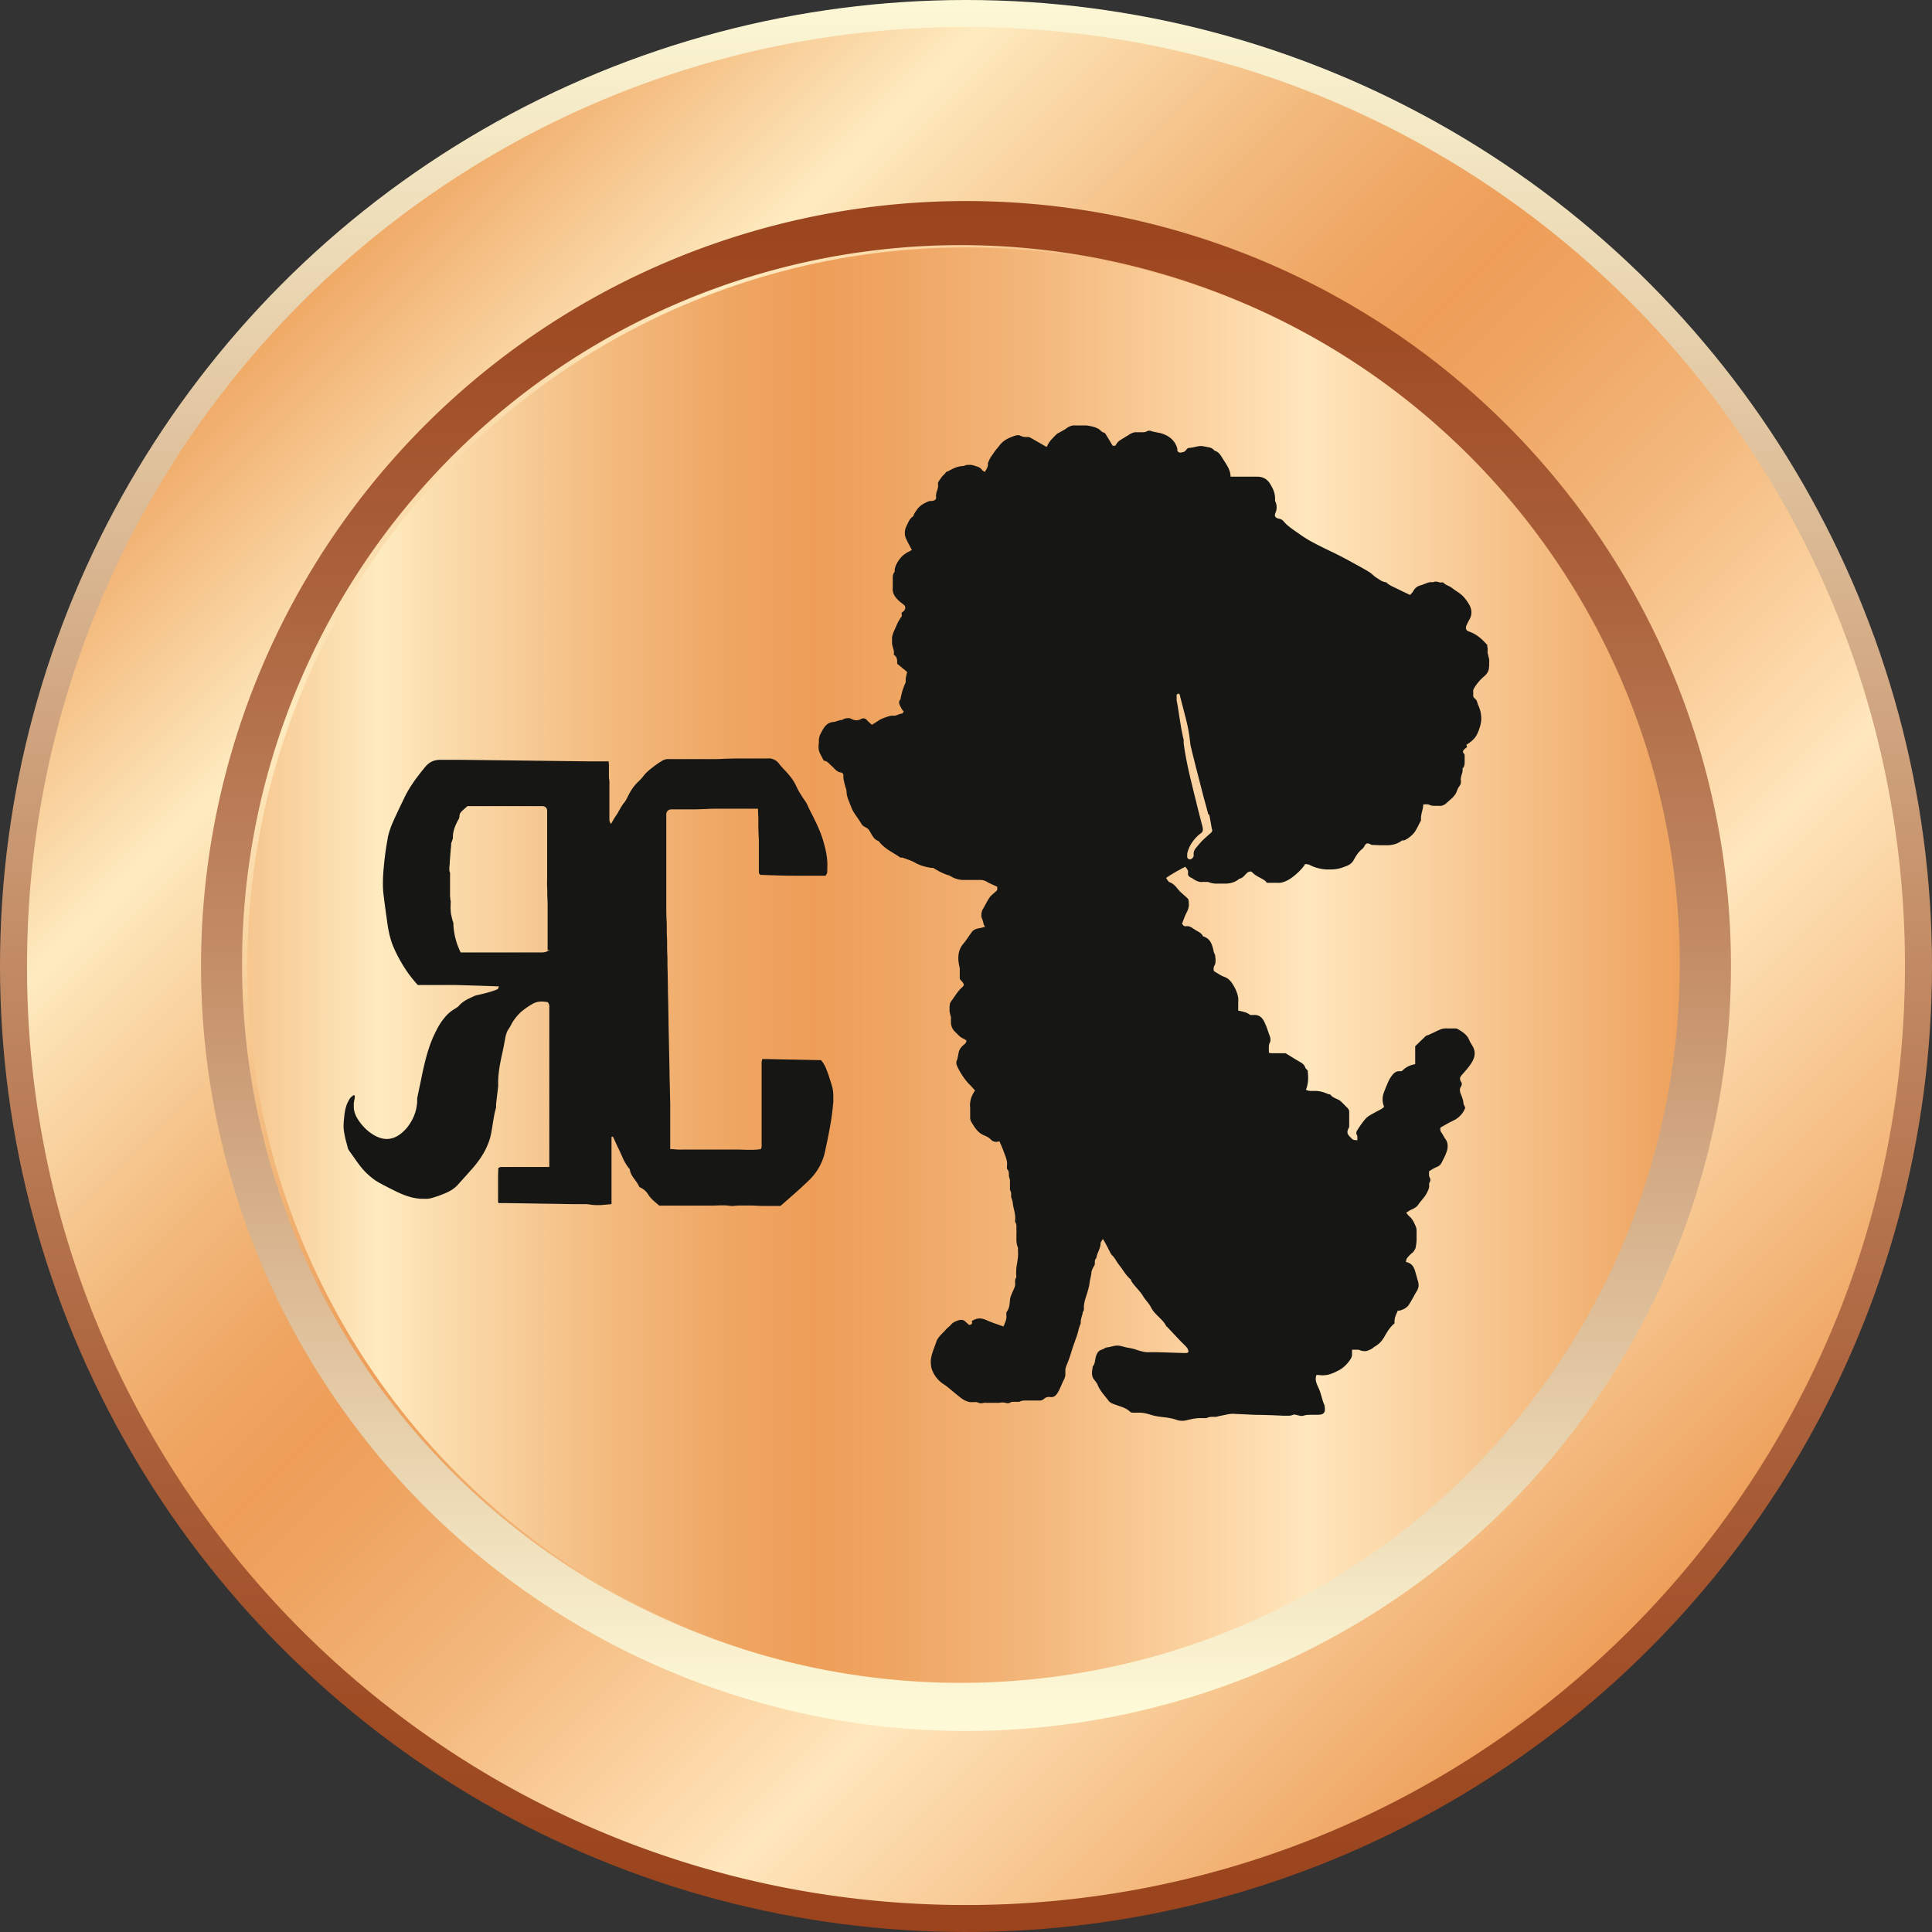 <svg xmlns="http://www.w3.org/2000/svg" xmlns:xlink="http://www.w3.org/1999/xlink" viewBox="0 0 403.14 403.14"><rect x="0" y="0" width="403.14" height="403.14" fill="#333333" stroke="none"/><defs><style>.cls-1{fill:none;}.cls-2{isolation:isolate;}.cls-3{fill:url(#linear-gradient);}.cls-4{fill:url(#linear-gradient-2);}.cls-5{fill:url(#linear-gradient-3);}.cls-6{fill:url(#linear-gradient-4);}.cls-7{mix-blend-mode:overlay;}.cls-8{clip-path:url(#clip-path);}.cls-9{fill:#161615;}</style><linearGradient id="linear-gradient" x1="1.68" y1="840.61" x2="1.68" y2="841.61" gradientTransform="matrix(403.14, 0, 0, -403.14, -475.4, 339285.32)" gradientUnits="userSpaceOnUse"><stop offset="0" stop-color="#9a431c"/><stop offset="0.11" stop-color="#9f4c25"/><stop offset="0.28" stop-color="#ac643e"/><stop offset="0.51" stop-color="#c38d67"/><stop offset="0.77" stop-color="#e1c5a0"/><stop offset="1" stop-color="#fefad8"/></linearGradient><linearGradient id="linear-gradient-2" x1="1.31" y1="841.47" x2="2.04" y2="840.74" gradientTransform="matrix(391.86, 0, 0, -391.87, -374.61, 329974.23)" gradientUnits="userSpaceOnUse"><stop offset="0" stop-color="#eea05a"/><stop offset="0.17" stop-color="#feebc0"/><stop offset="0.21" stop-color="#fbdcac"/><stop offset="0.31" stop-color="#f3bb7f"/><stop offset="0.39" stop-color="#efa663"/><stop offset="0.44" stop-color="#ee9e59"/><stop offset="0.49" stop-color="#efa562"/><stop offset="0.58" stop-color="#f3b77b"/><stop offset="0.69" stop-color="#fcd5a4"/><stop offset="0.75" stop-color="#ffe7bd"/><stop offset="1" stop-color="#ed9d57"/></linearGradient><linearGradient id="linear-gradient-3" x1="0.88" y1="841.37" x2="1.67" y2="840.58" gradientTransform="matrix(212.06, -212.06, -212.06, -212.06, 178256.07, 178805.92)" xlink:href="#linear-gradient-2"/><linearGradient id="linear-gradient-4" x1="1.5" y1="841.66" x2="1.5" y2="840.96" gradientTransform="matrix(459.51, 0, 0, -459.51, -405.94, 386956.12)" xlink:href="#linear-gradient"/><clipPath id="clip-path" transform="translate(-83.88 -169.11)"><polygon class="cls-1" points="123.68 215.03 429.67 213.41 429.67 519.26 123.68 507.09 123.68 215.03"/></clipPath></defs><g class="cls-2"><g id="Layer_1" data-name="Layer 1"><g id="Layer_2" data-name="Layer 2"><g id="Layer_1-2" data-name="Layer 1"><circle id="Ellipse_23" data-name="Ellipse 23" class="cls-3" cx="201.57" cy="201.57" r="201.57"/><path id="Path_213" data-name="Path 213" class="cls-4" d="M481.38,370.69c0,108.21-87.73,195.93-195.94,195.93S89.65,479.27,89.52,371.2a4.34,4.34,0,0,1,0-.51c0-108.21,87.72-195.94,195.93-195.94s195.87,87.57,195.93,195.72Z" transform="translate(-83.88 -169.11)"/><circle id="Ellipse_24" data-name="Ellipse 24" class="cls-5" cx="201.57" cy="201.57" r="149.95"/><path id="Path_214" data-name="Path 214" class="cls-6" d="M285.45,211.06A159.62,159.62,0,1,0,445.07,370.68,159.62,159.62,0,0,0,285.45,211.06ZM134.39,370.26a150,150,0,1,1,149.94,150,149.94,149.94,0,0,1-149.94-150Z" transform="translate(-83.88 -169.11)"/></g></g><g id="Group_42" data-name="Group 42" class="cls-7"><g class="cls-8"><g id="Group_35" data-name="Group 35"><path id="Path_81" data-name="Path 81" class="cls-9" d="M331.85,451.35a1.7,1.7,0,0,0,0-.39,1.48,1.48,0,0,0-.13-.35,1.55,1.55,0,0,0-.2-.32,2.73,2.73,0,0,0-.27-.31l-1-1-.95-1-.94-1-.94-1-.06-.05-.06-.05-.06,0,0-.05a5.43,5.43,0,0,0-.72-1.05c-.28-.32-.59-.62-.89-.92a12.65,12.65,0,0,1-.88-.92,5,5,0,0,1-.71-1.05,4.72,4.72,0,0,0-.37-.61c-.14-.2-.29-.39-.44-.58s-.3-.37-.44-.56a4.89,4.89,0,0,1-.41-.6c-.13-.21-.27-.42-.42-.62l-.48-.59-.5-.57-.5-.58-.15-.2-.15-.21-.14-.21-.14-.2,0-.07,0-.07a.14.14,0,0,0,0-.06l-.05-.05a5,5,0,0,1-.53-.5,6,6,0,0,1-.47-.55c-.15-.19-.29-.38-.43-.58l-.41-.6-.21-.29-.22-.28-.21-.29-.21-.29c-.1-.14-.19-.28-.28-.42l-.27-.43c-.09-.14-.19-.28-.29-.41a3.25,3.25,0,0,0-.35-.39,1.44,1.44,0,0,1-.22-.27,3,3,0,0,1-.19-.3c-.06-.11-.11-.22-.16-.33l-.17-.33-.27-.54-.29-.54c-.09-.19-.2-.37-.31-.56s-.23-.38-.36-.57a2.26,2.26,0,0,1-.16.26l-.15.23a1.51,1.51,0,0,0-.11.22.46.46,0,0,0-.05.2,2.75,2.75,0,0,1-.13.81,6.21,6.21,0,0,1-.27.76c-.1.25-.21.5-.3.76a3.42,3.42,0,0,0-.19.78.73.73,0,0,0-.25.35,1.52,1.52,0,0,0-.06.42c0,.14,0,.28,0,.42a.9.9,0,0,1-.13.4c-.07.11-.14.22-.2.33a3.84,3.84,0,0,0-.18.35,3,3,0,0,0-.13.36,2.09,2.09,0,0,0-.07.36c0,.19-.05.37-.08.56s-.07.37-.11.55l-.12.55-.09.56a2.32,2.32,0,0,1-.06.38c0,.13,0,.26-.08.38l-.09.37c0,.13-.07.25-.1.37-.08.32-.18.63-.28.94s-.2.63-.29.94a8.3,8.3,0,0,0-.22,1,4.79,4.79,0,0,0-.05,1,.46.46,0,0,1,0,.2.82.82,0,0,1-.09.19l-.1.19a.76.76,0,0,0-.06.2,3.39,3.39,0,0,1-.13.55l-.15.55a4.88,4.88,0,0,0-.12.55,2.71,2.71,0,0,0,0,.57,5.52,5.52,0,0,0-.28.71c-.08.24-.15.48-.21.73s-.13.49-.2.74a6,6,0,0,1-.23.72c-.11.29-.21.57-.31.86s-.21.57-.3.85-.2.58-.29.87l-.27.86c-.06.23-.14.45-.21.67s-.16.44-.24.66-.17.44-.25.65l-.27.65c0,.11-.07.22-.1.33l-.06.34c0,.12,0,.24,0,.36s0,.24,0,.36a2.56,2.56,0,0,1,0,.39,1.51,1.51,0,0,1-.07.37,2.26,2.26,0,0,1-.11.37,3.73,3.73,0,0,1-.16.35c-.11.2-.21.42-.3.63s-.19.43-.28.64-.19.42-.29.63-.2.42-.32.62a3,3,0,0,1-.32.47,1.46,1.46,0,0,1-.36.34,1,1,0,0,1-.44.19,1.37,1.37,0,0,1-.57,0,1.37,1.37,0,0,0-.35,0,1.2,1.2,0,0,0-.32.06,1,1,0,0,0-.28.13,1.51,1.51,0,0,0-.26.18,1.34,1.34,0,0,1-.37.25,1.42,1.42,0,0,1-.4.12l-.42,0h-.43l-.36,0h-1.09l-.5,0-.5,0a2.73,2.73,0,0,0-.5.05,1.68,1.68,0,0,0-.49.17.67.67,0,0,1-.19.05h-.22l-.23,0h-.55a1.74,1.74,0,0,0-.32,0,1.7,1.7,0,0,0-.31.06,1.4,1.4,0,0,0-.3.15.69.69,0,0,1-.15.07l-.18,0h-.19a.51.51,0,0,1-.17,0,1.79,1.79,0,0,0-.53-.13,3,3,0,0,0-.52,0l-.52.06a3,3,0,0,1-.52,0l-.55,0-.54,0-.55,0-.54,0a2.6,2.6,0,0,0-.4,0l-.39.08a1.44,1.44,0,0,1-.41,0,1.17,1.17,0,0,1-.45-.13,1.07,1.07,0,0,0-.39-.1,2.16,2.16,0,0,0-.44,0h-.45a2.12,2.12,0,0,1-.44,0l-.38-.1-.38-.13-.36-.17a3,3,0,0,1-.34-.2c-.15-.1-.3-.2-.44-.31l-.43-.34-.42-.34-.42-.35-.56-.46-.56-.47-.57-.45c-.19-.15-.39-.28-.59-.41a5.73,5.73,0,0,1-.83-.64,5.28,5.28,0,0,1-.68-.74,5.68,5.68,0,0,1-.55-.83,7.25,7.25,0,0,1-.4-.9,4.21,4.21,0,0,1-.16-.61c0-.21-.05-.43-.06-.64s0-.44,0-.65a6,6,0,0,1,.09-.63c.06-.27.12-.54.2-.8s.17-.53.27-.79.19-.53.29-.79.19-.52.28-.79a2.89,2.89,0,0,1,.35-.73,5.91,5.91,0,0,1,.49-.63c.18-.2.37-.39.56-.58s.38-.38.55-.58.19-.21.29-.31.21-.19.32-.28l.31-.29c.1-.1.2-.2.29-.31a2.89,2.89,0,0,1,.32-.29,2.71,2.71,0,0,1,.37-.21,2.59,2.59,0,0,1,.38-.17l.39-.14a1.31,1.31,0,0,1,.38-.09,1.28,1.28,0,0,1,.39,0,1.23,1.23,0,0,1,.37.12,1.5,1.5,0,0,1,.36.26c0,.06.12.11.18.17l.18.17.19.16.18.17a1.6,1.6,0,0,0,.33-.07.55.55,0,0,0,.22-.14.38.38,0,0,0,.08-.23.81.81,0,0,0-.08-.34,3.13,3.13,0,0,1,.72-.39,2.76,2.76,0,0,1,.74-.18,2.57,2.57,0,0,1,.78.06,3.46,3.46,0,0,1,.82.28c.28.13.57.25.86.36s.58.23.88.33l.9.31.93.33c.09-.2.17-.4.25-.59s.15-.38.21-.57a3,3,0,0,0,.14-.57,3,3,0,0,0,0-.6c0-.07,0-.14,0-.22a1.64,1.64,0,0,1,0-.22.8.8,0,0,1,.05-.21.89.89,0,0,1,.08-.17,2.68,2.68,0,0,0,.32-.57,3.78,3.78,0,0,0,.17-.6,6.17,6.17,0,0,0,.08-.62l.06-.64a3,3,0,0,1,.1-.5c.05-.16.1-.33.16-.49l.2-.48.22-.48c.05-.12.11-.24.16-.35s.1-.24.14-.36a2.22,2.22,0,0,0,.09-.37,1.79,1.79,0,0,0,0-.4c0-.11,0-.21,0-.32a1.73,1.73,0,0,1,0-.32,1.11,1.11,0,0,1,.08-.3,1.18,1.18,0,0,1,.16-.29l0-.06,0-.07s0,0,0-.07v-.07a7.61,7.61,0,0,1,0-1.35c0-.45.1-.9.17-1.34s.14-.89.18-1.34a7.61,7.61,0,0,0,0-1.35v-.15s0-.1,0-.15a.33.33,0,0,0,0-.14.31.31,0,0,0,0-.13,3.26,3.26,0,0,1-.26-.91,4.85,4.85,0,0,1-.06-.93c0-.3,0-.61,0-.92a7,7,0,0,0,0-.92c0-.15,0-.29,0-.43s0-.29,0-.43a1.85,1.85,0,0,0-.07-.41,1.16,1.16,0,0,0-.2-.4,1,1,0,0,1,0-.1.36.36,0,0,1,0-.1.81.81,0,0,1,0-.22,3.88,3.88,0,0,0,0-.9,8.74,8.74,0,0,0-.14-.87c-.06-.29-.14-.58-.2-.87a6.56,6.56,0,0,1-.14-.87,2.14,2.14,0,0,0-.06-.35c0-.11-.06-.22-.1-.34s-.07-.22-.11-.34-.06-.23-.08-.34l0-.32c0-.1,0-.21,0-.31a1.06,1.06,0,0,0-.05-.31,1.44,1.44,0,0,0-.13-.31.77.77,0,0,1-.07-.16.88.88,0,0,1,0-.17c0-.06,0-.13,0-.19a1.09,1.09,0,0,0,0-.18c0-.17,0-.34,0-.5v-.51a4,4,0,0,0,0-.49,3.59,3.59,0,0,0-.12-.47,1.34,1.34,0,0,1-.1-.45c0-.15,0-.31,0-.46a2.14,2.14,0,0,0-.08-.44,1.12,1.12,0,0,0-.25-.42.33.33,0,0,1-.07-.13,1.16,1.16,0,0,1,0-.18v-.2a1,1,0,0,1,0-.18,3.29,3.29,0,0,0,0-.83,4.3,4.3,0,0,0-.18-.79,7,7,0,0,0-.27-.77c-.09-.25-.2-.51-.29-.76s-.12-.33-.19-.49-.13-.33-.2-.5-.14-.33-.22-.5l-.22-.51a1.71,1.71,0,0,1-.5.1,1.77,1.77,0,0,1-.46,0,1.5,1.5,0,0,1-.42-.15,1.54,1.54,0,0,1-.36-.27,2.35,2.35,0,0,0-.33-.3c-.11-.09-.23-.17-.35-.25l-.38-.2-.39-.17a3.74,3.74,0,0,1-.87-.49,3.91,3.91,0,0,1-.69-.66,8.36,8.36,0,0,1-.57-.76l-.51-.83c-.05-.08-.09-.17-.13-.25a1.43,1.43,0,0,1-.09-.27,1.31,1.31,0,0,1-.06-.27c0-.1,0-.2,0-.29s0-.34,0-.5,0-.34,0-.5v-.5c0-.17,0-.33,0-.5a3.78,3.78,0,0,1,0-1,4.44,4.44,0,0,1,.18-.88,5.64,5.64,0,0,1,.35-.85,6.71,6.71,0,0,1,.49-.81l-.31-.34-.31-.35-.32-.34-.33-.34a9.59,9.59,0,0,1-.77-.9,11.45,11.45,0,0,1-.77-1.11,11.27,11.27,0,0,1-.66-1.15,6.18,6.18,0,0,1-.42-1,.57.57,0,0,1,0-.14l0-.15v-.14a.5.5,0,0,1,0-.13,2.32,2.32,0,0,0,.22-.59c.05-.2.09-.41.13-.62s.07-.41.12-.61a2.42,2.42,0,0,1,.2-.59,2.12,2.12,0,0,1,.11-.21c.05-.07.09-.14.14-.2a1.46,1.46,0,0,1,.16-.19l.17-.18.26-.23.26-.23a1.18,1.18,0,0,0,.22-.28,1,1,0,0,0,.12-.38l-.13-.1-.14-.11a.71.71,0,0,0-.14-.1l-.15-.08a3.16,3.16,0,0,1-.52-.26,5.37,5.37,0,0,1-.45-.35c-.14-.13-.28-.26-.41-.4a5.14,5.14,0,0,0-.41-.4,4.19,4.19,0,0,1-.39-.45,2.87,2.87,0,0,1-.28-.48,2.43,2.43,0,0,1-.17-.52,2.78,2.78,0,0,1-.06-.58c0-.15,0-.3,0-.45s0-.3,0-.45,0-.3-.07-.45-.07-.3-.12-.46a2.73,2.73,0,0,1-.1-.48,4.19,4.19,0,0,1,0-.5c0-.17,0-.34,0-.51l.06-.5a1.31,1.31,0,0,1,.09-.28,2.4,2.4,0,0,1,.16-.27l.19-.27.19-.25c.14-.22.29-.43.43-.64l.45-.63c.16-.21.32-.41.49-.6a5.71,5.71,0,0,1,.55-.55,1.45,1.45,0,0,0,.27-.29.43.43,0,0,0,.09-.26.47.47,0,0,0-.09-.28,2.31,2.31,0,0,0-.25-.36l-.12-.13-.12-.14-.13-.13-.13-.15v-1.44c0-.11,0-.23,0-.35s0-.23,0-.34a2.14,2.14,0,0,0-.06-.35c0-.12,0-.23-.07-.35a9.37,9.37,0,0,1-.16-1.2,5.73,5.73,0,0,1,.05-1.17,4.35,4.35,0,0,1,1-2.19c.16-.18.31-.38.45-.57l.43-.6.42-.61.42-.6a1.71,1.71,0,0,1,.35-.36,2.5,2.5,0,0,1,.41-.25,3.68,3.68,0,0,1,.47-.15l.5-.1.24-.05.24-.06.28-.08.31-.08a2.86,2.86,0,0,1-.24-.42,2.8,2.8,0,0,1-.13-.41c0-.14-.07-.27-.1-.41a3.17,3.17,0,0,0-.14-.4,2.13,2.13,0,0,1-.15-.49,3,3,0,0,1,0-.52,2.46,2.46,0,0,1,.31-1.06c.12-.2.24-.4.35-.61l.33-.62.35-.61c.12-.2.25-.4.38-.59s.19-.24.29-.35l.34-.31.36-.31c.12-.1.24-.2.35-.31a1.22,1.22,0,0,0,.15-.17.51.51,0,0,0,.09-.16,1,1,0,0,0,0-.24c0-.1,0-.22,0-.37l-.57-.26-.56-.25-.55-.26a5.45,5.45,0,0,1-.53-.29,2.49,2.49,0,0,0-.33-.16l-.33-.12-.34-.07-.36,0H285a5.29,5.29,0,0,1-.8-.06,4.94,4.94,0,0,1-.76-.18,4.48,4.48,0,0,1-.72-.28,5.9,5.9,0,0,1-.69-.4s0,0,0,0l0,0,0,0,0,0a7.11,7.11,0,0,1-.89-.29,9.1,9.1,0,0,1-.85-.37c-.28-.13-.55-.28-.82-.43l-.8-.47-.13-.05-.14,0h-.15l-.15,0-.87-.18a8.37,8.37,0,0,1-.86-.23,8.46,8.46,0,0,1-.84-.31,6.71,6.71,0,0,1-.8-.41,5.76,5.76,0,0,0-.61-.3c-.2-.09-.41-.17-.63-.25l-.63-.22a5.87,5.87,0,0,1-.63-.24l-.14,0-.15,0-.14,0-.13-.05c-.34-.25-.69-.47-1.05-.69l-1.07-.66c-.35-.22-.7-.46-1-.71a8.29,8.29,0,0,1-.93-.85.76.76,0,0,1-.11-.14l-.12-.15a.74.74,0,0,0-.12-.13.42.42,0,0,0-.14-.09,2.25,2.25,0,0,1-.63-.38,2.8,2.8,0,0,1-.45-.52,5.27,5.27,0,0,1-.37-.59c-.12-.21-.23-.41-.36-.6a1.43,1.43,0,0,0-.16-.24,1.12,1.12,0,0,0-.18-.2,1.2,1.2,0,0,0-.21-.17l-.26-.14-.25-.13-.25-.16-.21-.2a1.12,1.12,0,0,1-.16-.22c-.18-.31-.37-.6-.57-.9l-.6-.87q-.3-.43-.57-.9a7,7,0,0,1-.46-1l-.3-.75c-.1-.26-.2-.5-.29-.76a6.82,6.82,0,0,1-.23-.77,4.48,4.48,0,0,1-.1-.82,1.57,1.57,0,0,0-.05-.37c0-.12-.07-.25-.11-.37l-.12-.37c0-.13-.07-.25-.1-.38s-.07-.3-.1-.45-.07-.3-.1-.45-.05-.3-.07-.45a3.46,3.46,0,0,1,0-.46.71.71,0,0,0-.13-.44.54.54,0,0,0-.15-.15.36.36,0,0,0-.17-.07,1.8,1.8,0,0,1-.65-.18,2.38,2.38,0,0,1-.51-.37c-.16-.14-.3-.29-.46-.45a6.14,6.14,0,0,0-.45-.43c-.11-.09-.21-.19-.31-.29l-.3-.3a3.07,3.07,0,0,0-.36-.27,1.59,1.59,0,0,0-.41-.16l-.1,0-.09-.06-.07-.09-.06-.09c-.1-.22-.21-.44-.33-.65l-.34-.65a4,4,0,0,1-.24-.69,2.48,2.48,0,0,1-.05-.77c0-.22,0-.45.05-.67s0-.45,0-.67a4.9,4.9,0,0,1,.11-.65,2.48,2.48,0,0,1,.24-.62l.45-.84a5,5,0,0,1,.53-.77,3,3,0,0,1,.69-.59,2.48,2.48,0,0,1,.95-.28,2,2,0,0,0,.43-.07l.4-.13c.13,0,.26-.09.4-.12a3,3,0,0,1,.41-.09.28.28,0,0,0,.13,0l.13-.05.13-.06.13-.07a2,2,0,0,1,.41-.15,1.59,1.59,0,0,1,.43-.06,2,2,0,0,1,.42,0,1.9,1.9,0,0,1,.4.14,3.38,3.38,0,0,0,.52.22,2.74,2.74,0,0,0,.5.08,2.07,2.07,0,0,0,.5-.06,2.28,2.28,0,0,0,.51-.21,1,1,0,0,1,.35-.12.92.92,0,0,1,.33,0,1,1,0,0,1,.3.14,1.84,1.84,0,0,1,.29.26l.22.24.24.22.26.23.27.24.4-.25.4-.25.38-.25.38-.25a4.53,4.53,0,0,1,.54-.27c.23-.1.52-.21.8-.31a8.59,8.59,0,0,1,.84-.25,2.41,2.41,0,0,1,.6-.08,1.76,1.76,0,0,0,.51,0,3.68,3.68,0,0,0,.47-.15c.15-.06.3-.13.46-.18a2.4,2.4,0,0,1,.48-.11.16.16,0,0,0,.09,0,.47.47,0,0,0,.09-.12l.1-.16.1-.16-.11-.12-.12-.13-.11-.13a.64.64,0,0,1-.08-.14c-.08-.17-.18-.33-.27-.5a3.16,3.16,0,0,1-.22-.5,1,1,0,0,1,.27-1.07c0-.3.09-.6.16-.9a8.75,8.75,0,0,1,.23-.88c.09-.29.19-.57.3-.86s.23-.56.35-.84a1,1,0,0,0,0-.17,1,1,0,0,0,0-.17v-.19c0-.06,0-.12,0-.18s.05-.22.07-.34,0-.23.07-.35,0-.24.07-.37.06-.27.08-.41l-.48-.4-.51-.42-.53-.44-.54-.44,0-.52a2.76,2.76,0,0,0-.07-.49,1.25,1.25,0,0,0-.18-.45,1.23,1.23,0,0,0-.39-.36l-.05,0,0-.07a.19.19,0,0,1,0-.07.2.2,0,0,1,0-.07,2.18,2.18,0,0,0,0-.57,3.39,3.39,0,0,0-.13-.55l-.15-.55a3.33,3.33,0,0,1-.1-.55c0-.2,0-.4,0-.6s0-.39,0-.59.07-.39.12-.58a3.72,3.72,0,0,1,.2-.59c.13-.29.25-.58.38-.86s.25-.58.38-.86.28-.56.44-.83a6.7,6.7,0,0,1,.53-.78L272,297l.16-.14.16-.13.16-.14a.86.86,0,0,0,.21-.29.76.76,0,0,0,.08-.33.78.78,0,0,0-.05-.34.63.63,0,0,0-.2-.28l-.3-.25-.31-.24-.31-.25-.29-.26a4.44,4.44,0,0,1-.5-.56,3.51,3.51,0,0,1-.39-.61,2.62,2.62,0,0,1-.25-1.46,2.62,2.62,0,0,0,0-.28v-.57a2.81,2.81,0,0,1,0-.29c0-.19,0-.38,0-.56a5.42,5.42,0,0,1,0-.57,2,2,0,0,1,.11-.54,1.46,1.46,0,0,1,.3-.51,1.78,1.78,0,0,1,0-.46,2.26,2.26,0,0,1,.1-.45,3.12,3.12,0,0,1,.15-.43c.06-.14.13-.28.2-.41a8.18,8.18,0,0,1,.48-.76c.18-.23.37-.46.57-.67a5.64,5.64,0,0,1,1.43-1l.16-.08.15-.08.16-.09.17-.09c-.09-.19-.19-.37-.28-.55l-.29-.54-.27-.53-.27-.53a4.71,4.71,0,0,1-.27-.71,3.14,3.14,0,0,1,0-1.43,3.67,3.67,0,0,1,.27-.72c.08-.17.16-.36.25-.54a5.28,5.28,0,0,1,.27-.53,2.69,2.69,0,0,1,.34-.49,2,2,0,0,1,.46-.41l.07-.06a.41.41,0,0,0,.05-.09.93.93,0,0,1,.05-.1.3.3,0,0,1,0-.1,9.41,9.41,0,0,1,.62-1,4.23,4.23,0,0,1,.61-.72,4.14,4.14,0,0,1,.76-.56,8.62,8.62,0,0,1,1-.5l.19-.07.2-.05.21,0,.21,0a3,3,0,0,0,.43-.11.78.78,0,0,0,.28-.16.49.49,0,0,0,.16-.24,1.16,1.16,0,0,0,0-.37,2.15,2.15,0,0,1,.05-.67c0-.22.11-.43.18-.64s.12-.43.17-.65a2.16,2.16,0,0,0,0-.67.9.9,0,0,1,0-.23l.09-.23.13-.23.14-.21.27-.38.27-.37L281,268l.29-.36a.23.23,0,0,1,.07-.07l.09-.05.1,0,.1-.05.75-.4c.25-.12.51-.25.77-.35a5.44,5.44,0,0,1,.81-.25,4.14,4.14,0,0,1,.86-.12l.13,0,.14-.06.13-.06.14-.05a3.5,3.5,0,0,1,.45-.07l.46,0a3.59,3.59,0,0,1,.46.05,3.45,3.45,0,0,1,.46.12l.44.15a3.12,3.12,0,0,1,.43.15,2.14,2.14,0,0,1,.38.23,1.56,1.56,0,0,1,.33.35.4.4,0,0,0,.1.12l.14.1.17.1.16.11c.09-.13.17-.26.25-.39a2.82,2.82,0,0,0,.21-.38,1.63,1.63,0,0,0,.15-.4,1.61,1.61,0,0,0,.06-.44.75.75,0,0,1,0-.2c0-.06,0-.13.07-.2l.09-.2c0-.06,0-.13.08-.2a3.55,3.55,0,0,1,.21-.44c.08-.14.17-.28.26-.42l.28-.4c.09-.13.19-.26.27-.4l.29-.4c.1-.14.2-.26.31-.39s.21-.24.31-.37.21-.25.31-.38a4.78,4.78,0,0,1,.66-.69,5,5,0,0,1,.75-.52,7.77,7.77,0,0,1,.82-.4c.28-.11.57-.22.87-.32l.28-.08.3-.05h.29a.73.73,0,0,1,.24.07,2.48,2.48,0,0,0,.37.17l.38.1.38.05.39,0,.17,0,.18,0,.16.07.16.07.81.46.81.47.81.46.81.47.07,0,.06,0a.11.11,0,0,0,.07,0l0,0a3.38,3.38,0,0,1,.36-.74,6.26,6.26,0,0,1,.49-.66l.56-.6.58-.58.16-.13.18-.11.19-.1.19-.1.34-.19.35-.19.33-.2.33-.22c.13-.1.28-.19.42-.28a4.43,4.43,0,0,1,.45-.2,4.21,4.21,0,0,1,.48-.12,3,3,0,0,1,.52,0h1.42l.47,0,.46,0,.46.07.46.09.45.11.31.09a2.85,2.85,0,0,1,.31.12l.29.13a2.61,2.61,0,0,1,.28.17,1.16,1.16,0,0,1,.24.2l.24.21a2.48,2.48,0,0,0,.26.19,1.24,1.24,0,0,0,.32.12.35.35,0,0,1,.14.06l.12.13a.91.91,0,0,1,.11.16l.1.16.33.54.33.55.33.56.34.57h.56c.14-.22.24-.39.34-.53a3.27,3.27,0,0,1,.3-.35,3.72,3.72,0,0,1,.45-.33l.76-.47.24-.15.25-.15.24-.14.24-.16a3.26,3.26,0,0,1,.4-.24l.42-.18a2.46,2.46,0,0,1,.45-.11,3.88,3.88,0,0,1,.48,0c.2,0,.39,0,.58,0h.58a2.12,2.12,0,0,0,.57-.08,1.83,1.83,0,0,0,.55-.25l.09,0h.23l.11,0a4.54,4.54,0,0,0,.69.21l.71.15.71.14a5.39,5.39,0,0,1,.68.22,5.24,5.24,0,0,1,1,.5,4.74,4.74,0,0,1,.82.66,4.39,4.39,0,0,1,.63.84,4.27,4.27,0,0,1,.41,1,.52.52,0,0,1,0,.11s0,.07,0,.11,0,.07,0,.11a.19.19,0,0,0,0,.1.65.65,0,0,0,.15.23.68.68,0,0,0,.23.14.66.66,0,0,0,.28.05.71.71,0,0,0,.29-.05l.14-.05.13,0,.14-.05.13-.06a1.21,1.21,0,0,0,.24-.21l.21-.25a1,1,0,0,1,.24-.21.53.53,0,0,1,.32-.1,6.59,6.59,0,0,0,.76-.1l.75-.17a6.46,6.46,0,0,1,.75-.11,2.83,2.83,0,0,1,.77.06l.6.11.6.12a1.89,1.89,0,0,1,.55.23,1.57,1.57,0,0,1,.46.43l0,0,0,0,0,0h0a2,2,0,0,1,.65.3,2.67,2.67,0,0,1,.49.46,4.91,4.91,0,0,1,.38.55l.36.58c.17.27.35.53.52.81s.33.55.48.83a5.78,5.78,0,0,1,.35.9,4.32,4.32,0,0,1,.15,1l.27,0,.27,0,.25,0h4.68a3.8,3.8,0,0,1,.82.08,2.74,2.74,0,0,1,.73.25,2.7,2.7,0,0,1,.63.43,3.22,3.22,0,0,1,.53.64,7.34,7.34,0,0,1,.42.71,7.12,7.12,0,0,1,.35.74,6.41,6.41,0,0,1,.23.78,4.48,4.48,0,0,1,.1.82v.18c0,.07,0,.13,0,.19a1.09,1.09,0,0,0,0,.18.43.43,0,0,0,.05.16,3.33,3.33,0,0,1,.21.63,2.48,2.48,0,0,1,.07.61,3.18,3.18,0,0,1-.07.62,3.58,3.58,0,0,1-.21.63.92.92,0,0,0-.08.4.56.56,0,0,0,.1.33.76.76,0,0,0,.29.24,1.7,1.7,0,0,0,.45.15,1.67,1.67,0,0,1,.3.08,1.51,1.51,0,0,1,.26.12,1.12,1.12,0,0,1,.22.16,1.26,1.26,0,0,1,.2.2,7,7,0,0,0,.76.78c.27.24.56.46.85.68l.89.63.89.62c.38.27.76.53,1.15.77s.78.48,1.18.7l1.22.65,1.23.62,1.32.64,1.31.63,1.3.66,1.29.68,1.17.65,1.18.64,1.17.66c.38.22.77.45,1.14.7a1.54,1.54,0,0,1,.29.21l.28.25.27.24.29.22.52.34.52.34a3.57,3.57,0,0,0,.56.26,2.15,2.15,0,0,0,.62.14,2.93,2.93,0,0,0,.54.45c.19.12.39.24.6.35l.62.3c.21.09.42.2.63.3l.62.31.63.3.66.31.67.33.18-.19.18-.19.16-.18a2.12,2.12,0,0,0,.12-.2,3.41,3.41,0,0,1,.3-.44,2,2,0,0,1,.35-.36,1.88,1.88,0,0,1,.42-.27,2.15,2.15,0,0,1,.48-.18,5,5,0,0,0,.65-.22l.65-.25a3.57,3.57,0,0,1,.66-.18,2.35,2.35,0,0,1,.7,0,1,1,0,0,1,.47-.13,1.8,1.8,0,0,1,.46.05l.46.12a1.75,1.75,0,0,0,.46,0h.07l.07,0,.07,0,0,0a2.11,2.11,0,0,0,.43.36,3.72,3.72,0,0,0,.48.27l.49.24a2.66,2.66,0,0,1,.45.29l.59.43.6.4c.2.14.4.28.59.43a5.27,5.27,0,0,1,.55.5c.13.14.26.27.37.41s.23.29.33.43.2.29.3.45.19.3.28.46a3.89,3.89,0,0,1,.33.79,3,3,0,0,1,.11.79,2.94,2.94,0,0,1-.11.78,3.62,3.62,0,0,1-.34.78l-.14.25-.14.26-.12.26-.12.26a1.29,1.29,0,0,0-.15.47.91.91,0,0,0,0,.4.75.75,0,0,0,.21.32,1.2,1.2,0,0,0,.4.22,6.46,6.46,0,0,1,1.11.49,6.91,6.91,0,0,1,1,.66,9.26,9.26,0,0,1,.88.78c.28.28.55.57.83.86,0,.21,0,.42.06.63s0,.43,0,.64,0,.43.07.64.09.43.15.64a2.66,2.66,0,0,1,.12.56,3.75,3.75,0,0,1,0,.58c0,.2,0,.4,0,.59l-.06.59a1.66,1.66,0,0,1-.11.49,1.88,1.88,0,0,1-.22.45,3,3,0,0,1-.3.4,3.24,3.24,0,0,1-.38.36c-.2.18-.4.36-.59.55s-.37.38-.54.58-.33.41-.49.63-.3.44-.44.67c0,.08-.09.16-.13.24a1.55,1.55,0,0,0-.07.23,1.64,1.64,0,0,0,0,.23,2.17,2.17,0,0,0,0,.25,2,2,0,0,1,0,.24l0,.24c0,.08,0,.16,0,.24a2,2,0,0,0,.08.22.66.66,0,0,0,.12.17l.17.15.16.16a.55.55,0,0,1,.13.17,1.23,1.23,0,0,1,.12.26l.09.27.09.27c0,.09.06.18.1.27a8.36,8.36,0,0,1,.4,1.09,5.89,5.89,0,0,1,.19,1.1,6,6,0,0,1,0,1.12,6.56,6.56,0,0,1-.25,1.15,11.06,11.06,0,0,1-.43,1.22,5.22,5.22,0,0,1-.53.95,4.86,4.86,0,0,1-.76.81,8.42,8.42,0,0,1-1.1.78L390,325l-.2.15-.2.17a1.54,1.54,0,0,0-.19.17.86.86,0,0,0-.18.2.47.47,0,0,0-.06.21.43.43,0,0,0,0,.22,2,2,0,0,0,.17.23.71.71,0,0,1,.1.14.49.49,0,0,1,.06.17.8.8,0,0,1,0,.18,1,1,0,0,1,0,.17c0,.21,0,.43,0,.64s0,.43,0,.64a2.19,2.19,0,0,1-.1.63,1.73,1.73,0,0,1-.35.58,1.9,1.9,0,0,1,0,.63,6.29,6.29,0,0,1-.17.62,4.85,4.85,0,0,0-.16.63,1.78,1.78,0,0,0,0,.65,1.77,1.77,0,0,1,0,.32,1.55,1.55,0,0,1-.06.31,1,1,0,0,1-.13.3,1.81,1.81,0,0,1-.19.29c-.05.06-.09.13-.14.2l-.12.23a1.6,1.6,0,0,0-.1.23l-.09.24a3.09,3.09,0,0,1-.4.79,5.81,5.81,0,0,1-.56.65l-.65.59c-.22.18-.44.38-.65.57a1.33,1.33,0,0,1-.3.23l-.36.18a1.8,1.8,0,0,1-.4.1,2.06,2.06,0,0,1-.43,0,4.43,4.43,0,0,0-.52,0h-.51a3,3,0,0,1-.51-.06,1.8,1.8,0,0,1-.51-.17.79.79,0,0,0-.26-.08,1.51,1.51,0,0,0-.3,0h-.33a1.94,1.94,0,0,1-.34,0,4.78,4.78,0,0,1-.08.76c-.05.25-.1.49-.16.72a6.36,6.36,0,0,0-.16.7,3.42,3.42,0,0,0-.07.71v.15a.76.76,0,0,1,0,.15.68.68,0,0,1,0,.14.5.5,0,0,1-.05.13c-.14.25-.27.5-.4.76s-.25.51-.39.76a6.87,6.87,0,0,1-.44.74,4.5,4.5,0,0,1-.57.66l-.39.35c-.13.1-.26.21-.4.3a3.74,3.74,0,0,1-.42.27,4.81,4.81,0,0,1-.46.22.45.45,0,0,1-.11,0l-.12,0-.1,0a.19.19,0,0,0-.09,0,4.43,4.43,0,0,1-1.44.76,5.69,5.69,0,0,1-1.53.25c-.52,0-1.05,0-1.58,0s-1.05-.06-1.57-.05a.85.85,0,0,1-.35-.08l-.35-.16a1.06,1.06,0,0,0-.35-.09.51.51,0,0,0-.35.11,1.15,1.15,0,0,0-.21.23,3.18,3.18,0,0,0-.17.27c0,.09-.11.18-.17.27a.87.87,0,0,1-.2.23,5.57,5.57,0,0,0-.57.52,6.57,6.57,0,0,0-.48.57,6.81,6.81,0,0,0-.41.63c-.13.21-.26.43-.38.65a2.49,2.49,0,0,1-.25.38,2.57,2.57,0,0,1-.33.33,3.28,3.28,0,0,1-.38.27,3.11,3.11,0,0,1-.45.22l-.78.3a7.75,7.75,0,0,1-.78.24,5.76,5.76,0,0,1-.81.15,6.07,6.07,0,0,1-.85.06c-.4,0-.8,0-1.19,0a11.35,11.35,0,0,1-1.15-.16,10.06,10.06,0,0,1-1.11-.3,8.73,8.73,0,0,1-1.09-.47l-.16-.08-.17-.05-.18,0-.17-.05h-.07l-.07,0-.07,0-.07,0a5.75,5.75,0,0,1-.69.93,10.39,10.39,0,0,1-1,1,12,12,0,0,1-1.1.9,6,6,0,0,1-1,.61l-.45.2-.48.16a3,3,0,0,1-.5.1,2.35,2.35,0,0,1-.53,0c-.12,0-.24,0-.37,0h-1.11a1.51,1.51,0,0,1-.3,0,1.26,1.26,0,0,1-.28,0,.94.94,0,0,1-.28-.1A1.28,1.28,0,0,1,348,353a6.36,6.36,0,0,0-.69-.46l-.73-.4a7,7,0,0,1-.71-.42,4.24,4.24,0,0,1-.65-.54.79.79,0,0,0-.27-.2.53.53,0,0,0-.28,0,.75.75,0,0,0-.3.09,1.34,1.34,0,0,0-.31.22l-.35.35c-.12.13-.23.25-.35.36a1.9,1.9,0,0,1-.4.3,1.45,1.45,0,0,1-.49.18,3.86,3.86,0,0,1-.83.55,4.2,4.2,0,0,1-.9.32,6,6,0,0,1-.95.14c-.33,0-.66,0-1,0l-.66,0-.65,0a4.84,4.84,0,0,1-.65-.09,3.69,3.69,0,0,1-.65-.18,1.3,1.3,0,0,0-.34-.08,2.3,2.3,0,0,0-.37,0h-.38l-.37,0a1.4,1.4,0,0,1-.41,0l-.39-.09a3,3,0,0,1-.38-.15l-.35-.18-.19-.11-.17-.13-.18-.12-.19-.1a1.3,1.3,0,0,1-.31-.16,1.15,1.15,0,0,1-.23-.21,1,1,0,0,1-.14-.28,1.19,1.19,0,0,1,0-.33,1.16,1.16,0,0,0,0-.37,1.1,1.1,0,0,0-.12-.33l-.2-.3a3.48,3.48,0,0,0-.26-.3c-.34.17-.68.34-1,.52s-.67.36-1,.55l-1,.6c-.34.21-.67.43-1,.65l.18.26a1.78,1.78,0,0,0,.17.27,1.84,1.84,0,0,0,.17.22.56.56,0,0,0,.2.14,2.81,2.81,0,0,1,.55.27,3,3,0,0,1,.45.35,4,4,0,0,1,.4.42c.13.14.25.29.37.44a6.77,6.77,0,0,0,.51.56l.56.51c.19.16.38.32.56.49a6.26,6.26,0,0,1,.52.51,3.66,3.66,0,0,1,.1.75,3.29,3.29,0,0,1,0,.7,4.09,4.09,0,0,1-.17.69,4.88,4.88,0,0,1-.29.66c-.09.18-.18.36-.26.54s-.16.37-.23.56-.15.38-.22.58-.15.39-.24.59a1.16,1.16,0,0,0,.14.24.8.8,0,0,0,.42.33.77.77,0,0,0,.3,0,1.78,1.78,0,0,1,.46,0,1.88,1.88,0,0,1,.42.14l.38.2.35.24.49.31c.17.1.34.18.51.29a2.69,2.69,0,0,1,.47.34,1.82,1.82,0,0,1,.38.45l0,.06.05.06.05.05.06,0a2.6,2.6,0,0,1,1.54,1.28,5,5,0,0,1,.35.91c.1.32.17.65.25,1a1.55,1.55,0,0,0,.08.23l.1.24a2.18,2.18,0,0,1,.09.23,2,2,0,0,1,.05.24c0,.16,0,.33.05.5a4.07,4.07,0,0,1,0,.5,2,2,0,0,1-.05.49,1.66,1.66,0,0,1-.19.48,1.14,1.14,0,0,0-.16.55c0,.09,0,.19,0,.29a1.81,1.81,0,0,0,.09.31l.51.31.53.32a5.54,5.54,0,0,0,.53.3,3,3,0,0,0,.56.24,3.32,3.32,0,0,1,.6.29,3,3,0,0,1,.48.38,3.39,3.39,0,0,1,.4.45,5.25,5.25,0,0,1,.33.49,9.42,9.42,0,0,1,.49.88c.14.3.27.61.38.92a6.51,6.51,0,0,1,.23,1,5,5,0,0,1,0,1c0,.13,0,.26,0,.4s0,.26,0,.4v.41c0,.14,0,.29,0,.43l.65.13.61.16a3.32,3.32,0,0,1,1.12.53.51.51,0,0,0,.18.09.78.78,0,0,0,.21,0l.24,0h.22a2.22,2.22,0,0,1,.77.07,1.56,1.56,0,0,1,.61.29,2.43,2.43,0,0,1,.48.48,4.4,4.4,0,0,1,.39.66c.12.25.22.5.33.76s.2.51.29.77l.27.77.27.77c0,.09.06.19.08.28s0,.2,0,.3a1.37,1.37,0,0,1,0,.29.73.73,0,0,1-.08.25,1.93,1.93,0,0,0-.2.52,3.29,3.29,0,0,0-.05.54c0,.18,0,.36,0,.55a5.32,5.32,0,0,1,0,.57l.22.05.21.06.21,0,.21,0,.7,0h.69l.65,0h.61l.73.45.69.43.67.41.66.39.41.24a3.62,3.62,0,0,1,.38.26,2,2,0,0,1,.32.33,1.69,1.69,0,0,1,.23.44.66.66,0,0,0,.09.19,1.07,1.07,0,0,0,.14.16l.15.17.15.15c0,.34.05.68.07,1s0,.67,0,1a6.74,6.74,0,0,1-.14,1,5.33,5.33,0,0,1-.31,1,1.91,1.91,0,0,0,.5.19,2.05,2.05,0,0,0,.49.06h.95a4.2,4.2,0,0,1,.7.05,5.28,5.28,0,0,1,.67.13,6.37,6.37,0,0,1,.66.21c.22.08.44.16.65.26l.15.05.15,0,.14.05a.27.27,0,0,1,.1.08,1.75,1.75,0,0,0,.47.43,3.6,3.6,0,0,0,.55.29l.56.26a2.59,2.59,0,0,1,.52.34l.35.34.34.34.33.34.35.33a1.59,1.59,0,0,1,.2.24,1,1,0,0,1,.13.25,1.07,1.07,0,0,1,.07.27,1,1,0,0,1,0,.29v1.85c0,.21,0,.41,0,.62a1.48,1.48,0,0,1,0,.21,1.55,1.55,0,0,1,0,.21l-.06.21a1.11,1.11,0,0,1-.09.19,1.57,1.57,0,0,0-.19.51,1.06,1.06,0,0,0,0,.47,1.5,1.5,0,0,0,.21.42,2.34,2.34,0,0,0,.37.4l.13.14.13.13.13.13a.65.65,0,0,0,.15.1.73.73,0,0,0,.19.07l.22.05.24,0,.27.05c0-.1,0-.21,0-.31s0-.2,0-.29a2,2,0,0,0,0-.25.66.66,0,0,0-.06-.2.85.85,0,0,1-.14-.34,1.06,1.06,0,0,1,0-.31,1.17,1.17,0,0,1,.11-.28l.15-.26.41-.62c.14-.21.28-.42.43-.62s.3-.4.45-.59a6.55,6.55,0,0,1,.49-.56,2.17,2.17,0,0,1,.36-.32c.14-.1.27-.19.42-.28l.44-.25.45-.25.38-.21.38-.2.39-.2a3.59,3.59,0,0,0,.38-.21l.15-.1.13-.11.14-.12.13-.11a4.16,4.16,0,0,1-.25-.83,3.06,3.06,0,0,1-.07-.8,3.65,3.65,0,0,1,.1-.8,4.63,4.63,0,0,1,.25-.8l.33-.82c.11-.28.22-.55.34-.82a8.34,8.34,0,0,1,.38-.8,5.41,5.41,0,0,1,.48-.76,4.31,4.31,0,0,1,.32-.4,2.17,2.17,0,0,1,.36-.32,1.51,1.51,0,0,1,.44-.22,1.58,1.58,0,0,1,.53-.07l.18,0,.18,0,.17-.07.13-.1a4,4,0,0,1,.55-.47,4.41,4.41,0,0,1,.62-.37,4.12,4.12,0,0,1,.69-.27,5.11,5.11,0,0,1,.75-.18v-3.75l.55-.53.54-.53.55-.52.55-.53.12-.08.13-.06.14-.06.13,0,.49-.24.49-.23.49-.23.49-.24.48-.21a3.38,3.38,0,0,1,.48-.16,4,4,0,0,1,.5-.09,2.37,2.37,0,0,1,.53,0l.33,0H387l.34,0,.18,0,.18,0,.18.05.16.07c.25.14.5.29.73.44a6.6,6.6,0,0,1,.68.5,4,4,0,0,1,.57.6,3.48,3.48,0,0,1,.43.75,3.13,3.13,0,0,0,.15.32,2,2,0,0,0,.18.32l.19.32.18.31a3.43,3.43,0,0,1,.34.79,3.06,3.06,0,0,1,.1.79,3.34,3.34,0,0,1-.12.78,3.69,3.69,0,0,1-.34.79c-.13.24-.28.48-.43.71l-.49.66c-.17.21-.35.43-.53.63l-.54.62c-.13.14-.25.27-.35.4a2,2,0,0,0-.23.4.93.93,0,0,0,0,.44,1.36,1.36,0,0,0,.23.52.49.49,0,0,1,.1.22.65.65,0,0,1,0,.24.7.7,0,0,1-.05.25,2,2,0,0,1-.13.25,1.1,1.1,0,0,0-.2.72,2.32,2.32,0,0,0,.06.38c0,.14.08.27.13.4l.18.47c.06.16.12.31.17.47a4.43,4.43,0,0,1,.13.49,2.74,2.74,0,0,1,.07.5.86.86,0,0,0,.05.23,1.6,1.6,0,0,0,.1.23l.12.23.11.24a4.85,4.85,0,0,1-.55,1.06,4.25,4.25,0,0,1-.37.47,6.09,6.09,0,0,1-.44.44l-.25.2-.26.18a2.61,2.61,0,0,1-.28.17l-.3.15-.68.34-.67.36-.66.38-.67.37a1,1,0,0,0-.08.28.82.82,0,0,0,0,.27,1.43,1.43,0,0,0,.09.27,1.35,1.35,0,0,0,.15.26,4,4,0,0,1,.22.34l.2.34a4,4,0,0,0,.2.35,3.78,3.78,0,0,0,.22.33,2.32,2.32,0,0,1,.31.58,2.58,2.58,0,0,1,.13.6,3,3,0,0,1,0,.6,2.94,2.94,0,0,1-.12.59,4.83,4.83,0,0,1-.24.7c-.09.23-.19.46-.3.68s-.22.45-.33.67l-.35.66a1.29,1.29,0,0,1-.42.47,2.61,2.61,0,0,1-.28.17l-.32.14-.38.18-.38.21-.37.23-.38.23a2,2,0,0,1,0,.25,1.93,1.93,0,0,0,0,.24v.22a1.49,1.49,0,0,0,0,.21,1.35,1.35,0,0,0,.08.24l.1.24.09.23a.93.93,0,0,1,0,.23,1,1,0,0,1-.05.24c0,.07-.06.15-.1.23a1.6,1.6,0,0,0-.1.23.59.59,0,0,0,0,.23,2.92,2.92,0,0,1,0,.51,3.62,3.62,0,0,1-.13.47,4.43,4.43,0,0,1-.2.45l-.22.45a6.17,6.17,0,0,1-.39.6c-.14.19-.29.37-.44.56l-.45.54q-.22.28-.42.57a2.1,2.1,0,0,1-.26.33,2.88,2.88,0,0,1-.34.27,2.85,2.85,0,0,1-.37.23,3.86,3.86,0,0,1-.41.2l-.29.14a2.61,2.61,0,0,0-.28.17l-.29.18-.3.18.17.21.15.2.15.18.16.15a2.67,2.67,0,0,1,.47.48,3.17,3.17,0,0,1,.36.54c.11.19.2.38.3.58l.27.59a3.09,3.09,0,0,1,.14.85c0,.4,0,.88,0,1.36s0,1-.07,1.37a4.09,4.09,0,0,1-.15.85c0,.1-.08.2-.13.3l-.15.28a2.43,2.43,0,0,1-.2.25,1.31,1.31,0,0,1-.24.23l-.28.23-.26.26-.25.26-.23.28a.86.86,0,0,0-.1.16c0,.07-.05.14-.07.2l-.06.23c0,.08,0,.16-.07.25a2.32,2.32,0,0,1,1,.39,1.94,1.94,0,0,1,.6.67,4.05,4.05,0,0,1,.35.83c.09.3.17.6.26.9,0,.08.05.16.07.24l.06.24.06.24a2.25,2.25,0,0,0,.08.24,4.94,4.94,0,0,1,.15.55,3.43,3.43,0,0,1,.05.56,2.1,2.1,0,0,1-.08.56,2.48,2.48,0,0,1-.24.55l-.43.74-.41.75-.42.74c-.15.24-.29.49-.45.72a2,2,0,0,1-.37.44,3,3,0,0,1-.46.34,5,5,0,0,1-.52.25c-.19.08-.37.14-.56.2l-.1,0-.1,0-.1,0-.1,0-.27.63c-.09.21-.18.42-.25.63a3.11,3.11,0,0,0-.14.66,2.18,2.18,0,0,0,0,.72,4.47,4.47,0,0,0-.63.6,6.89,6.89,0,0,0-.54.65c-.17.23-.32.47-.47.71s-.29.49-.43.74a5.16,5.16,0,0,1-.4.63,4.41,4.41,0,0,1-.47.58,3.78,3.78,0,0,1-.55.51,4,4,0,0,1-.64.43l-.17.12-.17.13-.17.14-.18.11a5.77,5.77,0,0,1-.56.27,2.9,2.9,0,0,1-.57.18,2.43,2.43,0,0,1-.6,0,2,2,0,0,1-.64-.16l-.17-.06-.18-.06-.18,0-.18,0-.22,0H366a1.5,1.5,0,0,1,0,.24l0,.22,0,.21v.2a1.66,1.66,0,0,1-.08.63,2.55,2.55,0,0,1-.13.29,2.09,2.09,0,0,1-.17.28,7,7,0,0,1-.54.71,6.15,6.15,0,0,1-.61.64,7.23,7.23,0,0,1-.69.55,5.56,5.56,0,0,1-.79.45l-.13.07c-.29.15-.59.29-.89.41a7.07,7.07,0,0,1-.92.3,5,5,0,0,1-1,.13,4.2,4.2,0,0,1-1-.06.17.17,0,0,0-.1,0l-.11,0-.12,0-.13,0a2,2,0,0,0-.16.76,2.22,2.22,0,0,0,.1.73,4.16,4.16,0,0,0,.25.7c.1.23.21.46.31.68a8.18,8.18,0,0,1,.32.87c.1.29.18.59.27.89s.17.59.26.88a8.09,8.09,0,0,0,.34.86s0,0,0,0v.11a3.72,3.72,0,0,1,.05.88.92.92,0,0,1-.77.87,3.87,3.87,0,0,1-.9.08l-.73,0-.73,0a6,6,0,0,0-.73.05,3.44,3.44,0,0,0-.72.17.57.57,0,0,1-.26,0,1.45,1.45,0,0,1-.29,0l-.3-.08-.3-.06-.22-.05a1,1,0,0,0-.23-.06l-.21,0a.34.34,0,0,0-.18,0,2.27,2.27,0,0,1-.5.17,2.94,2.94,0,0,1-.51.05l-.51,0c-.16,0-.33,0-.5,0l-2.55-.11-2.55-.07q-1.28,0-2.55-.09l-2.54-.11a4.83,4.83,0,0,0-.85,0,7.37,7.37,0,0,0-.82.13l-.8.16c-.26.06-.53.12-.8.16l-.21.05-.2.06-.2.06-.21,0h-.86a3,3,0,0,0-.43.06,1.62,1.62,0,0,0-.42.15.6.6,0,0,1-.19.06h-.22l-.23,0-.23,0a6.91,6.91,0,0,0-.91,0c-.3,0-.6.06-.89.1s-.59.1-.88.17l-.87.2a4,4,0,0,1-.46.07,4,4,0,0,1-.49,0,2.42,2.42,0,0,1-.47-.05,2.28,2.28,0,0,1-.45-.11,6.34,6.34,0,0,0-.74-.23c-.25-.07-.5-.12-.75-.17s-.5-.08-.74-.12l-.75-.09-.73-.09-.72-.12c-.24-.05-.47-.1-.7-.17s-.46-.12-.69-.2l-.57-.16-.57-.11-.57-.06-.57,0h-.77l-.25,0-.18,0-.19-.05-.16-.06a.71.71,0,0,1-.14-.1,3.26,3.26,0,0,0-.58-.46,4.89,4.89,0,0,0-.64-.34c-.22-.1-.45-.18-.67-.26l-.69-.24-.3-.11-.31-.1-.3-.11-.3-.13-.19-.1-.18-.12-.17-.14a1,1,0,0,1-.13-.16c-.2-.27-.42-.53-.63-.8s-.43-.52-.63-.79a9.38,9.38,0,0,1-.57-.83,6,6,0,0,1-.47-.91c0-.09-.09-.19-.14-.28a2.61,2.61,0,0,0-.17-.28l-.2-.26a2.26,2.26,0,0,1-.2-.26,1.71,1.71,0,0,1-.36-.66,2.35,2.35,0,0,1-.1-.69q0-.35.06-.69l.09-.7a2,2,0,0,0,.31-.51,3.41,3.41,0,0,0,.16-.57c0-.19.07-.38.1-.58s.08-.38.14-.57a3.93,3.93,0,0,1,.18-.43,2.06,2.06,0,0,1,.23-.37,1.7,1.7,0,0,1,.31-.29,2.19,2.19,0,0,1,.44-.2l.3-.12.28-.15a1.55,1.55,0,0,1,.29-.14,1,1,0,0,1,.3-.08c.22,0,.45-.07.67-.12l.66-.15a4,4,0,0,1,.68-.09,2.69,2.69,0,0,1,.69.06l.39.09.38.1.39.1a2.33,2.33,0,0,0,.38.08l.35.06.35.07.35.07.36.1.71.23c.24.08.48.15.73.21a6.08,6.08,0,0,0,.74.16,6.81,6.81,0,0,0,.78.05l1.83,0,1.84.05,1.83.06,1.84.06.29,0,.29,0a.82.82,0,0,0,.26-.1.69.69,0,0,0,.22-.23m4.89-108.59c0-.24-.08-.48-.13-.71l-.12-.69-.12-.68-.12-.67c0-.12-.05-.24-.08-.35s-.05-.24-.08-.35L336,339l-.09-.35c-.07-.25-.14-.49-.2-.74s-.13-.49-.2-.73l-.2-.73c-.06-.24-.13-.49-.2-.73l-.15-.56-.14-.56-.15-.56c-.05-.19-.09-.37-.14-.56l-.51-2c-.17-.68-.35-1.35-.52-2s-.33-1.35-.5-2-.34-1.36-.5-2c0-.14-.07-.28-.1-.43s-.06-.28-.09-.42-.05-.29-.07-.43,0-.29-.05-.43c-.08-.83-.21-1.65-.36-2.46s-.35-1.62-.55-2.43-.41-1.6-.62-2.4-.42-1.6-.61-2.41a.47.47,0,0,0-.06-.09.36.36,0,0,0-.09-.08l-.1-.06h-.07l-.12.07-.11.08-.1.1a.42.42,0,0,0,0,.1c0,.11,0,.22,0,.33v.32c0,.11,0,.21,0,.32s0,.21.05.32c.13.67.24,1.35.34,2s.2,1.36.31,2,.21,1.36.34,2,.26,1.34.43,2a.85.85,0,0,1,0,.17,1.16,1.16,0,0,1,0,.18l0,.18a1.1,1.1,0,0,0,0,.18c.12.92.26,1.83.43,2.74s.35,1.82.55,2.72.41,1.81.63,2.71.44,1.8.66,2.7l.4,1.61c.13.54.26,1.08.4,1.61s.27,1.08.41,1.61.27,1.08.42,1.61a3.86,3.86,0,0,1,.09.49,1.56,1.56,0,0,1,0,.43,1.09,1.09,0,0,1-.19.37,1.3,1.3,0,0,1-.38.32l-.18.13-.16.14-.16.15-.15.15a7.46,7.46,0,0,0-.7.79,6.72,6.72,0,0,0-.58.85,6.63,6.63,0,0,0-.45.93,5.87,5.87,0,0,0-.3,1l0,.17c0,.06,0,.12,0,.18a1.09,1.09,0,0,0,0,.18,1.1,1.1,0,0,0,0,.18.42.42,0,0,0,.12.26.48.48,0,0,0,.22.16.61.61,0,0,0,.57-.06l.2-.17a1.43,1.43,0,0,0,.14-.2.47.47,0,0,0,.09-.22,1.09,1.09,0,0,0,0-.26,2.17,2.17,0,0,1,0-.36,1.55,1.55,0,0,1,.08-.36,1.3,1.3,0,0,1,.14-.32,1.21,1.21,0,0,1,.2-.3l.36-.44.37-.44.38-.43.4-.42.44-.41.45-.4c.14-.14.3-.26.44-.39l.42-.37" transform="translate(-83.88 -169.11)"/><path id="Path_82" data-name="Path 82" class="cls-9" d="M243.46,390.1l.14,0,.14,0,.14,0H244l2.8.06,2.8.05,2.8.06,2.8.06a4.81,4.81,0,0,1,.44.57c.13.2.24.4.35.6s.2.42.28.63.17.41.25.62.16.45.24.68.15.45.22.68.14.46.22.69l.21.68a7,7,0,0,1,.28,1.2,8.05,8.05,0,0,1,.07,1.2c0,.4,0,.8,0,1.21l-.12,1.2c-.08.76-.18,1.52-.29,2.28s-.25,1.52-.39,2.28-.29,1.5-.44,2.26l-.48,2.25a11.59,11.59,0,0,1-2.14,4.67,11.87,11.87,0,0,1-1.15,1.3l-.56.54-.57.53-.56.53-.58.52-.89.8-.91.8-.94.82-1,.87-.49,0h-.53l-.55,0h-.57c-.65,0-1.29,0-1.93,0l-1.94-.08q-1,0-1.92,0c-.65,0-1.29,0-1.93.1h-.32l-.11,0a10.22,10.22,0,0,0-1.24-.13c-.42,0-.83,0-1.25,0l-1.24.05-1.24,0h-1.07l-1.07,0-1.07,0-1.06,0-1.43,0-1.43,0-1.44,0-1.47,0-.61-.53-.63-.54c-.2-.19-.4-.39-.59-.6a5,5,0,0,1-.51-.7,3.58,3.58,0,0,0-1.45-1.33l-.13-.07-.13-.08-.1-.09-.08-.1a4.86,4.86,0,0,0-.43-.77c-.16-.24-.34-.47-.51-.71a8.59,8.59,0,0,1-.5-.73,3.87,3.87,0,0,1-.37-.8c0-.05,0-.11-.05-.17s0-.12,0-.18a1,1,0,0,0-.06-.16.42.42,0,0,0-.09-.14,7.44,7.44,0,0,1-.71-1,10.17,10.17,0,0,1-.55-1c-.17-.36-.32-.72-.48-1.08s-.31-.71-.49-1.06-.21-.43-.31-.64l-.3-.65-.29-.63c-.1-.21-.19-.42-.29-.62a.44.44,0,0,0-.2,0,.16.16,0,0,0-.1.08.56.56,0,0,0,0,.12v.14c0,.85,0,1.7,0,2.55l0,2.55c0,.84,0,1.69,0,2.54s0,1.7,0,2.55c0,.24,0,.48,0,.71s0,.47,0,.71,0,.47,0,.71,0,.47,0,.7v.17l0,.18a1.11,1.11,0,0,1,0,.17l0,.19-1.11.1-1.09.1c-.36,0-.72,0-1.08,0a8,8,0,0,1-1.1-.1,8.78,8.78,0,0,0-.88-.1c-.29,0-.59,0-.88,0h-1.78l-3.57-.06-3.56-.05-3.56-.06-3.56-.05h-.7l-.37,0h-.38c0-.1,0-.19-.05-.28a2.56,2.56,0,0,1,0-.27,2,2,0,0,1,0-.24,1.93,1.93,0,0,1,0-.24l0-1.58,0-1.58c0-.53,0-1.05,0-1.58l.06-1.58.18-.07.15-.06.14-.05.13,0,1.13,0h1.12l1.13,0,1.13,0h1.54l.67,0,.67,0,.66,0,.67,0h.63l.33,0h.35a2.83,2.83,0,0,0,0-.29,2.28,2.28,0,0,0,0-.26c0-.08,0-.16,0-.25v-.24c0-.37,0-.75,0-1.13s0-.75,0-1.13,0-.75,0-1.13v-1.13c0-1.87,0-3.74,0-5.62l0-5.61c0-1.88,0-3.75,0-5.62s0-3.75,0-5.62c0-.41,0-.82,0-1.24s0-.82,0-1.23,0-.82,0-1.24,0-.82,0-1.23c0-.12,0-.23,0-.35a2.17,2.17,0,0,0,0-.36,1.39,1.39,0,0,0-.34-.71,7.14,7.14,0,0,0-.79-.11,4.35,4.35,0,0,0-1.6.13,3.73,3.73,0,0,0-.79.35c-.45.26-.88.53-1.3.83a13.27,13.27,0,0,0-1.19.94,9.72,9.72,0,0,0-1,1.1,8.51,8.51,0,0,0-.86,1.29l-.15.28-.15.27-.16.27-.17.27a2.22,2.22,0,0,0-.25.42,2.53,2.53,0,0,0-.19.45c0,.15-.1.31-.14.46s-.07.32-.1.49-.1.57-.16.86-.11.58-.16.86l-.18.86-.18.86c-.1.45-.2.91-.29,1.37s-.18.92-.25,1.38-.13.93-.18,1.39-.07.94-.09,1.41a2.64,2.64,0,0,1,0,.28l0,.28c0,.09,0,.18,0,.28l0,.28-.11.94-.11.94-.11.94-.11.94v.53l0,.17c-.12.4-.22.81-.31,1.22s-.16.82-.23,1.24-.14.83-.2,1.24-.14.83-.2,1.24a14.43,14.43,0,0,1-.5,2,17.11,17.11,0,0,1-.77,1.82,19.39,19.39,0,0,1-1,1.7c-.37.55-.77,1.08-1.19,1.6-.28.35-.57.69-.87,1l-.88,1-.9,1c-.31.33-.61.67-.9,1a4.92,4.92,0,0,1-.66.63,6.41,6.41,0,0,1-.73.52,7.52,7.52,0,0,1-.79.43c-.27.13-.55.25-.83.36l-.61.24-.62.23-.63.2-.63.19a5.49,5.49,0,0,1-.79.15,7.14,7.14,0,0,1-.8,0c-.27,0-.54,0-.8,0l-.8-.1c-.35-.05-.7-.12-1-.2s-.67-.19-1-.3-.66-.24-1-.38-.64-.28-1-.44l-.95-.47c-.32-.16-.63-.31-.94-.48l-.94-.48-.93-.5-.7-.42q-.33-.22-.66-.48l-.63-.51-.6-.55a13,13,0,0,1-1-1.08c-.32-.38-.62-.77-.91-1.17l-.85-1.2c-.28-.4-.57-.81-.86-1.2a1.3,1.3,0,0,0-.1-.15l-.09-.16-.08-.16a.75.75,0,0,1-.05-.16c-.11-.43-.22-.87-.34-1.3s-.22-.87-.31-1.31-.16-.87-.21-1.31a8.45,8.45,0,0,1,0-1.33c0-.39.07-.79.1-1.18s.09-.79.15-1.17a8.77,8.77,0,0,1,.28-1.15,5.64,5.64,0,0,1,.48-1.1l.2-.36a2.7,2.7,0,0,1,.18-.25,1.88,1.88,0,0,1,.25-.24c.11-.1.25-.2.44-.35a.42.42,0,0,1,.17.1.35.35,0,0,1,.06.14.43.43,0,0,1,0,.16,1,1,0,0,1,0,.17l-.12.54c0,.18-.06.36-.08.54a4.91,4.91,0,0,0,0,.55,5.44,5.44,0,0,0,0,.57,5.5,5.5,0,0,0,.18.88,6.07,6.07,0,0,0,.32.8,7.89,7.89,0,0,0,.43.74c.16.24.33.48.52.72a9.61,9.61,0,0,0,.65.76,9,9,0,0,0,.7.68,9.59,9.59,0,0,0,1.62,1.13,6.43,6.43,0,0,0,1.36.54,4.53,4.53,0,0,0,1.32.14,4.38,4.38,0,0,0,1.29-.28,5.73,5.73,0,0,0,1.26-.7,8.32,8.32,0,0,0,.71-.6,8,8,0,0,0,.64-.66c.2-.24.38-.48.56-.74a9.22,9.22,0,0,0,.5-.81,7.69,7.69,0,0,0,.45-.91c.13-.31.24-.63.34-.94s.17-.65.23-1,.11-.66.14-1l0-.21a1.55,1.55,0,0,1,0-.21,1.18,1.18,0,0,1,0-.2c0-.07,0-.14,0-.2l.25-1.24.26-1.23.26-1.23.25-1.24c.17-.79.34-1.57.53-2.35s.4-1.56.63-2.33.49-1.52.78-2.27a22.7,22.7,0,0,1,1-2.21c.23-.46.47-.91.74-1.34a12.07,12.07,0,0,1,.88-1.24,8.9,8.9,0,0,1,1-1.09,8.59,8.59,0,0,1,1.24-.91l.24-.14.24-.16.22-.16.2-.2a3.88,3.88,0,0,1,.69-.65,5.77,5.77,0,0,1,.77-.52,9.33,9.33,0,0,1,.83-.43l.85-.4a1.3,1.3,0,0,1,.25-.1l.27-.08.27-.06.28-.06,1-.24,1-.27c.34-.09.68-.2,1-.31s.67-.25,1-.4l-.09-.1L188,375l-.07-.07-.07,0-2.21-.08-2.22-.07-2.21-.07-2.21-.06-2,0-2,0-2,0-1.95,0c-.52-.57-1-1.15-1.46-1.74s-.88-1.2-1.28-1.82-.78-1.27-1.14-1.92-.69-1.32-1-2c-.2-.44-.38-.9-.54-1.35s-.29-.91-.41-1.37-.22-.93-.31-1.4-.16-.94-.23-1.42-.13-1-.2-1.46-.13-1-.2-1.47-.13-1-.2-1.46l-.18-1.47c-.06-.51-.1-1-.12-1.55s0-1,0-1.54.05-1,.08-1.55.09-1,.13-1.54l.15-1.39.18-1.39.21-1.39c.08-.46.16-.92.25-1.38,0-.26.1-.52.16-.78s.14-.52.22-.77.17-.52.26-.77.19-.5.3-.74c.19-.44.38-.88.58-1.31s.4-.87.61-1.3l.61-1.29c.21-.43.42-.86.62-1.29.29-.62.61-1.22.95-1.8s.71-1.15,1.09-1.7.79-1.1,1.2-1.63.84-1.06,1.27-1.58a4.57,4.57,0,0,1,.67-.65,3.83,3.83,0,0,1,.75-.45,3.53,3.53,0,0,1,.84-.25,4.08,4.08,0,0,1,.92-.07h1.09l1.09,0h2.18l6.64.08,6.66.08,6.68.08,6.68.08h3.22l.25,0,.26,0,.29,0c0,.23.05.46.06.7s0,.45,0,.68,0,.45,0,.67,0,.45,0,.67,0,.32,0,.49,0,.32.05.49,0,.33.05.49,0,.33,0,.49,0,.31,0,.46,0,.31,0,.46,0,.31,0,.46,0,.31,0,.46c0,.42,0,.85,0,1.27v2.55c0,.43,0,.85,0,1.28v.34c0,.12,0,.23,0,.35a1.58,1.58,0,0,0,.11.37,1.76,1.76,0,0,0,.23.37l.2-.35.18-.32.18-.3.17-.29.19-.29.19-.29c.07-.1.13-.2.2-.29s.12-.2.17-.3l.29-.52.3-.52c.11-.16.21-.33.32-.5s.23-.32.36-.47a3.18,3.18,0,0,0,.27-.37l.23-.4.21-.41c.06-.14.13-.28.2-.41s.27-.5.41-.74a6.62,6.62,0,0,1,.46-.71,8.27,8.27,0,0,1,.51-.66,6.88,6.88,0,0,1,.59-.62,3.44,3.44,0,0,0,.27-.27l.28-.27.26-.29.24-.3a9.6,9.6,0,0,1,.85-.95,12.67,12.67,0,0,1,1-.84c.33-.26.67-.51,1-.75s.7-.48,1.07-.7a2.27,2.27,0,0,1,.34-.19l.36-.13.37-.07.39,0h2.88l2.89,0,2.88,0c1,0,1.93,0,2.89-.07l2.25-.06,2.25,0,2.25,0h2.25a3.64,3.64,0,0,1,.74,0,2.93,2.93,0,0,1,.65.22,2.24,2.24,0,0,1,.57.35,2.85,2.85,0,0,1,.51.53c.12.16.25.32.38.47l.41.46.42.44.42.45c.19.21.37.43.55.65s.36.44.52.68.32.47.46.71a8,8,0,0,1,.4.77c.12.27.26.54.4.81s.29.53.45.78.32.52.48.77l.52.75a3.76,3.76,0,0,1,.31.5c.1.17.18.35.27.53l.24.55c.09.18.17.36.26.53.27.52.54,1,.8,1.57s.52,1.05.75,1.58.47,1.07.67,1.61.39,1.1.55,1.67.25.9.36,1.35.2.9.27,1.36a13,13,0,0,1,.16,1.38,10.9,10.9,0,0,1,0,1.4l0,.42c0,.14,0,.28,0,.42a2,2,0,0,1-.13.39,1.41,1.41,0,0,1-.24.36c-.28,0-1.18,0-2.4,0l-4.3,0c-1.55,0-3.1-.05-4.35-.09s-2.22-.07-2.58-.1a.84.84,0,0,1-.27-.58c0-.1,0-.2,0-.31s0-.21,0-.31c0-.44,0-.88,0-1.32s0-.87,0-1.31l0-1.32,0-1.31c0-.57,0-1.14-.05-1.71l-.06-1.71c0-.57,0-1.13,0-1.7s-.05-1.14-.07-1.72c0,0,0-.06,0-.1l0-.11,0-.13a1.13,1.13,0,0,0,0-.15l-.2,0-.2,0-.2,0h-4.06l-1.28,0c-.8,0-1.6,0-2.39,0s-1.59,0-2.39.06l-2.38.08c-.8,0-1.59,0-2.39,0h-1.28l-.64,0-.64,0a1.4,1.4,0,0,0-.41.06.91.91,0,0,0-.54.44,1.64,1.64,0,0,0-.14.39,2,2,0,0,0,0,.24,1.9,1.9,0,0,0,0,.25,1.93,1.93,0,0,0,0,.24,2.08,2.08,0,0,0,0,.25l0,1.38,0,1.39,0,1.38c0,.46,0,.92,0,1.38s0,.66,0,1,0,.66,0,1,0,.66,0,1,0,.66,0,1l0,2.1,0,2.09,0,2.09,0,2.09c0,1.16,0,2.32.07,3.48s0,2.31.07,3.47,0,2.32.07,3.48,0,2.32.07,3.48l.06,3.58c0,1.19.05,2.38.07,3.58l.06,3.58c0,1.19.05,2.38.07,3.58s.05,2.25.07,3.37l.07,3.37c0,1.12.05,2.24.07,3.37s.05,2.24.07,3.37l0,1.63c0,.54,0,1.09,0,1.63l0,1.63c0,.54,0,1.09,0,1.63,0,.24,0,.47,0,.7l0,.71c0,.24,0,.48,0,.73s0,.49,0,.74c.54,0,1.07.08,1.6.1s1,0,1.58,0h7.92l1.6,0c.52,0,1,0,1.56,0l1.56.05c.52,0,1,0,1.55,0a11.3,11.3,0,0,0,1.54-.14,2.23,2.23,0,0,0,.16-.43,1.92,1.92,0,0,0,0-.41v-.4c0-.14,0-.26,0-.39V391.67c0-.13,0-.26,0-.39s0-.26,0-.39a1.74,1.74,0,0,1,.05-.39,1.68,1.68,0,0,1,.11-.4m-44.81-22.67v-1c0-.47,0-.94,0-1.41v-1.41c0-.47,0-.94,0-1.41s0-.94,0-1.41c0-.73,0-1.46,0-2.19s0-1.46-.05-2.19,0-1.46-.05-2.18,0-1.46,0-2.19l0-3.25c0-1.08,0-2.17,0-3.25l0-3.25c0-1.08,0-2.16,0-3.25v-.42a1.48,1.48,0,0,0,0-.21c0-.07,0-.14,0-.21a1.61,1.61,0,0,0-.1-.36.73.73,0,0,0-.2-.26.75.75,0,0,0-.28-.18,1.45,1.45,0,0,0-.36-.08h-.42l-1.69,0-1.7,0-1.69,0H188l-2.2,0-2.19,0-2.17,0-.23.2-.21.17-.19.17-.18.16-.2.19-.2.19-.18.2a1.77,1.77,0,0,0-.16.22,1.43,1.43,0,0,0-.08.22l-.06.23a1.87,1.87,0,0,1,0,.25,1.05,1.05,0,0,1-.06.24.52.52,0,0,1-.06.16c0,.05,0,.1-.07.16l-.09.15a1.09,1.09,0,0,0-.08.15c-.14.26-.26.52-.38.78a7.77,7.77,0,0,0-.53,1.63,6.09,6.09,0,0,0-.1.87.75.75,0,0,1,0,.2,1.94,1.94,0,0,1,0,.2c0,.06-.05.13-.07.2s0,.13-.07.2,0,.15-.07.23a2,2,0,0,0-.08.22,2,2,0,0,0-.07.23.93.93,0,0,0,0,.23c0,.4-.07.8-.1,1.19s-.07.8-.1,1.19l-.09,1.2c0,.39-.05.79-.09,1.19a1.1,1.1,0,0,1,0,.18l0,.18a1.09,1.09,0,0,0,0,.18.83.83,0,0,0,0,.15,1.7,1.7,0,0,1,.15.45,2.12,2.12,0,0,1,0,.44c0,.15,0,.3,0,.45s0,.3,0,.45,0,.57,0,.85,0,.56,0,.84v.84c0,.28,0,.56,0,.84a3.17,3.17,0,0,0,.05.53c0,.17,0,.34.07.52s0,.34,0,.51a4.34,4.34,0,0,1,0,.51,5.09,5.09,0,0,0,0,.78,6.48,6.48,0,0,0,.06.76c0,.25.09.5.14.75s.12.5.19.74c0,.08,0,.16.07.24s0,.15.07.23a2,2,0,0,1,.05.24,2,2,0,0,1,0,.23,14,14,0,0,0,.14,1.44,12.52,12.52,0,0,0,.3,1.48,14.05,14.05,0,0,0,1.08,2.9l.25,0,.27,0,.27,0h.27l1.44,0,1.44,0,1.44,0H197a2.48,2.48,0,0,0,.54-.06,2.72,2.72,0,0,0,.55-.18,2.17,2.17,0,0,0,.55-.36" transform="translate(-83.88 -169.11)"/></g></g></g></g></g></svg>